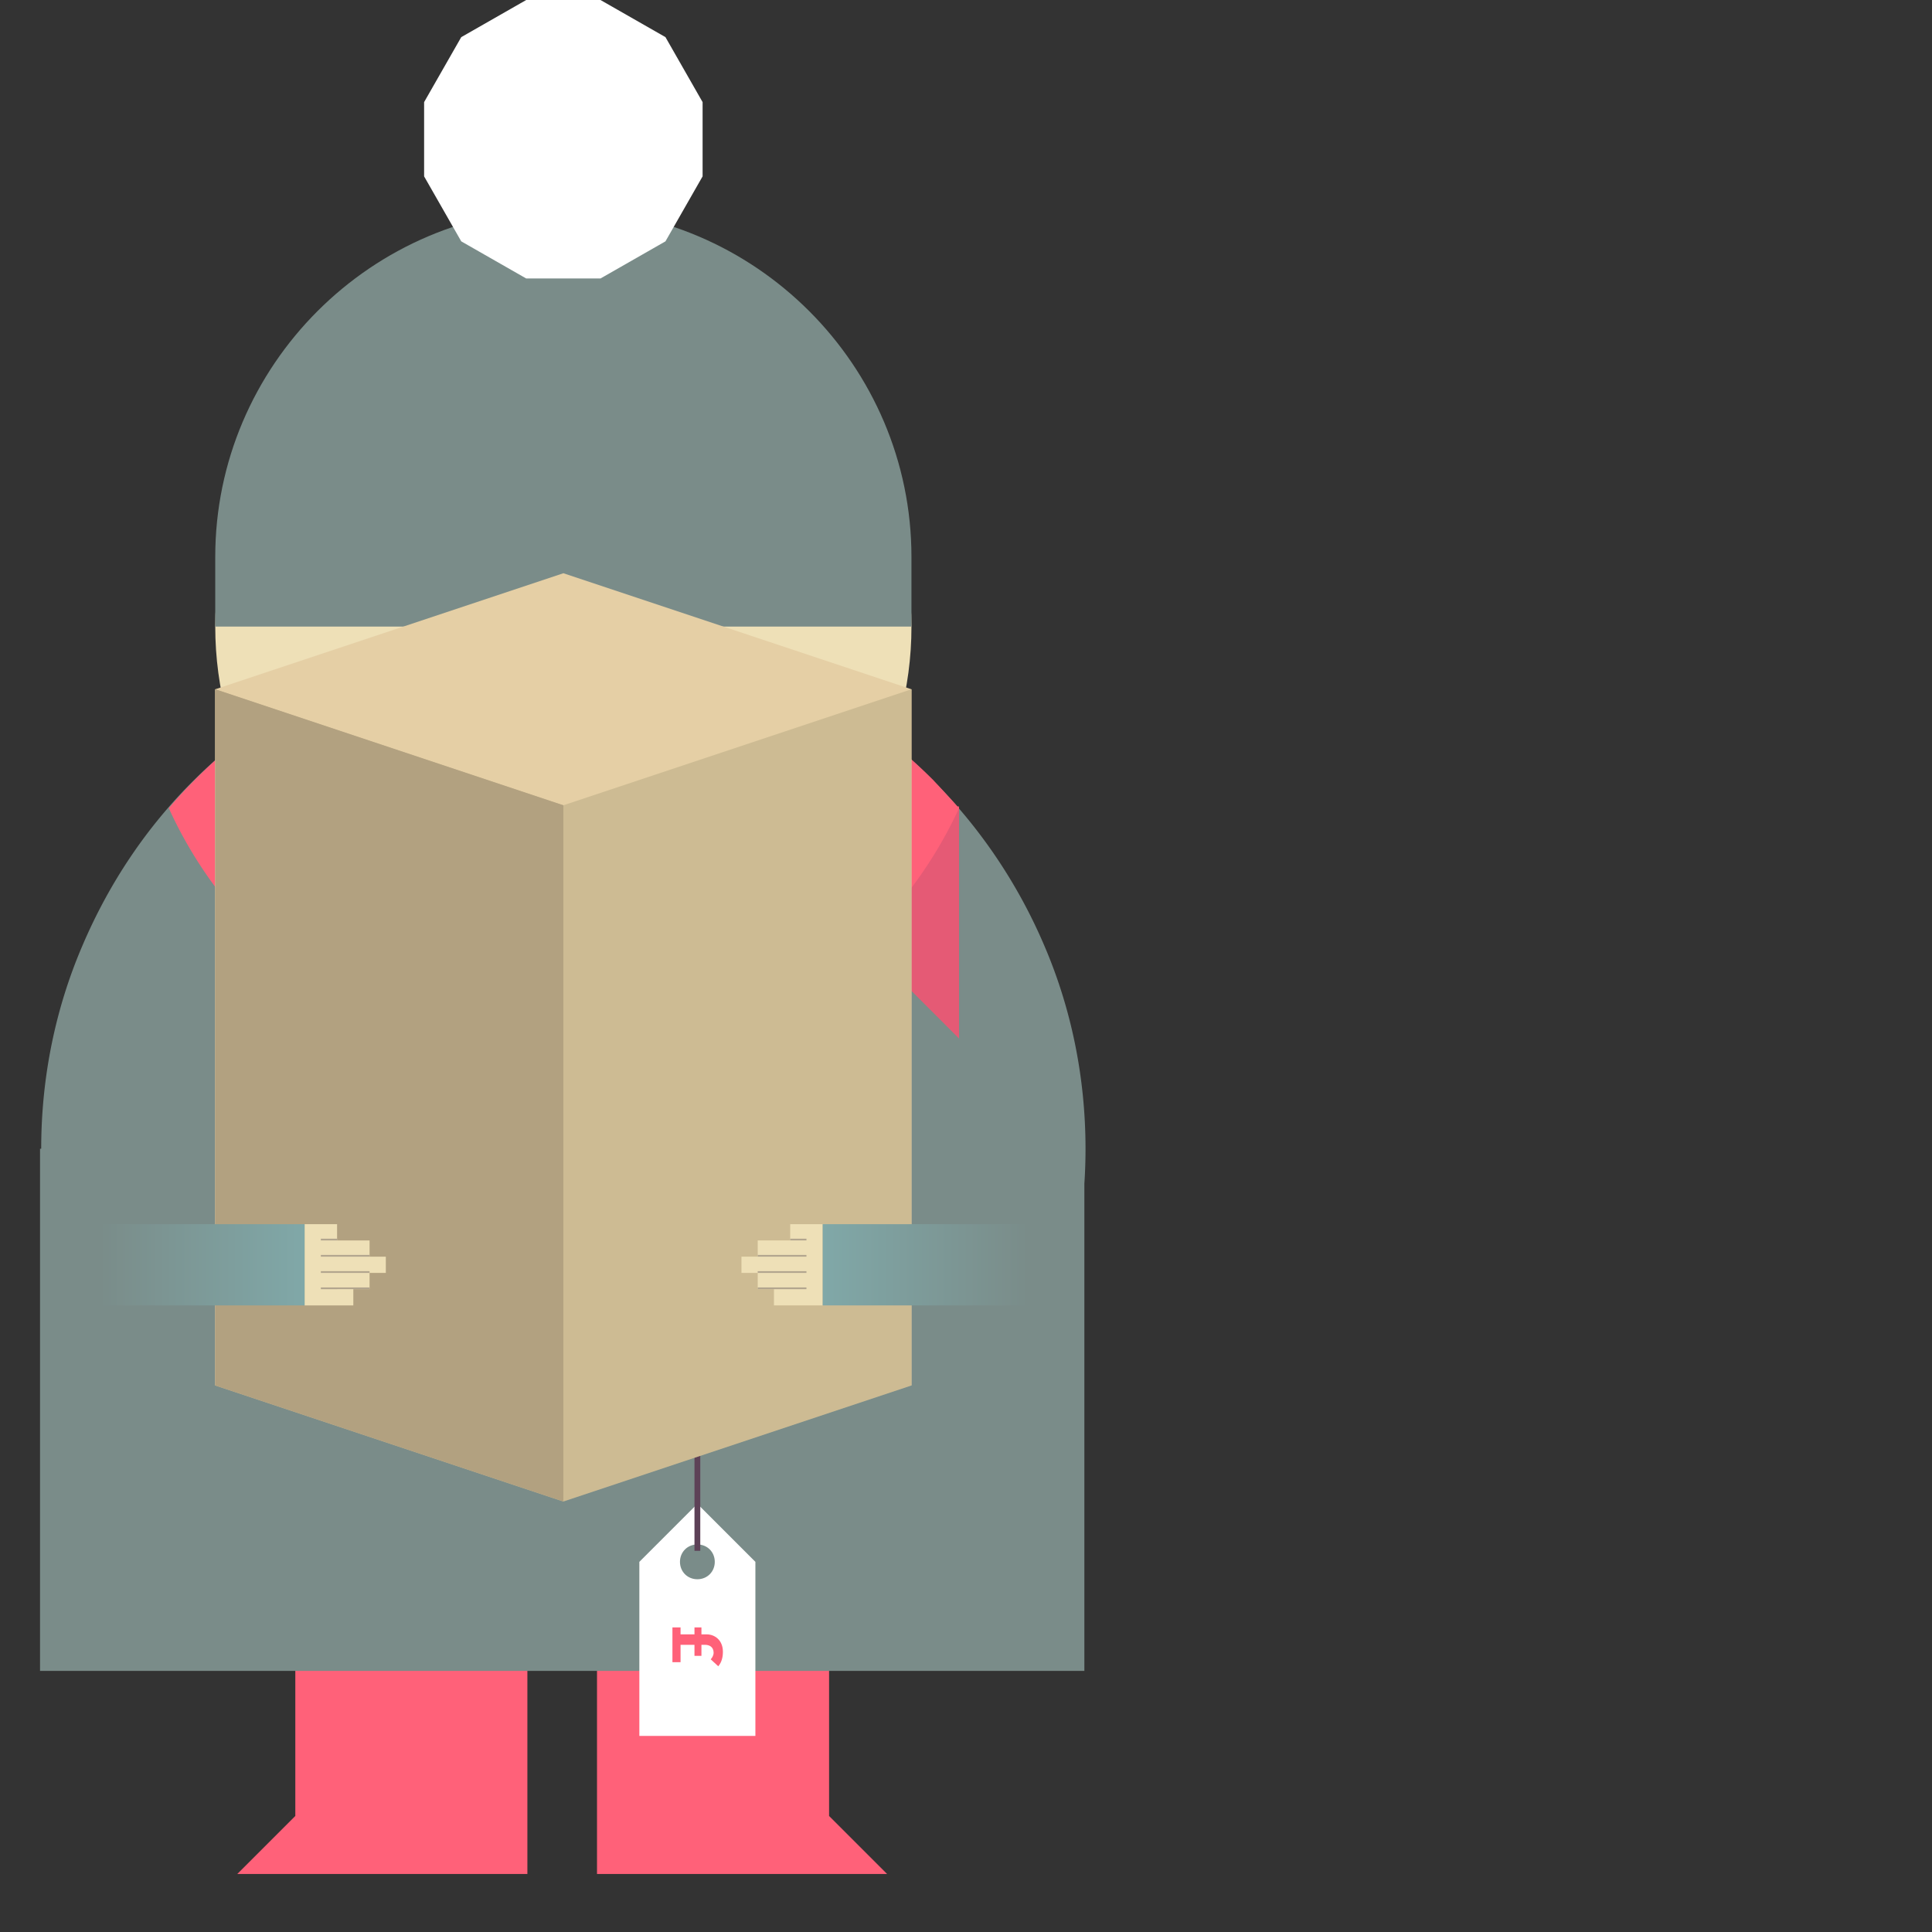 <svg xmlns="http://www.w3.org/2000/svg" width="300" height="300" viewBox="0 0 300 300"><rect x="0" y="0" width="300" height="300" fill="#333333" stroke="none"/><path fill="#FF6179" d="M128.739 281.982v-27.027H92.703v36.036h45.045l-9.009-9.009zm-82.883 0v-27.027h36.036v36.036H36.847l9.009-9.009z"/><path fill="#7A8C89" d="M6.216 178.379h162.163v81.08H6.216v-81.08zm162.343 0c0 11.171-2.252 21.892-6.396 31.531s-10 18.469-17.387 25.766a81.775 81.775 0 0 1-25.766 17.387c-9.729 4.145-20.36 6.396-31.531 6.396s-21.892-2.252-31.532-6.396c-9.729-4.144-18.468-10-25.766-17.387-7.297-7.388-13.243-16.036-17.387-25.766-4.145-9.73-6.396-20.36-6.396-31.531 0-11.172 2.252-21.893 6.396-31.532 4.144-9.729 10-18.468 17.387-25.766s16.036-13.243 25.766-17.387c9.73-4.144 20.36-6.396 31.532-6.396 11.171 0 21.892 2.252 31.531 6.396 9.73 4.144 18.469 10 25.766 17.387a81.775 81.775 0 0 1 17.387 25.766c4.144 9.639 6.396 20.36 6.396 31.532z"/><path fill="#E55A75" d="M148.919 161.262l-9.009-9.01-9.009 9.01v-36.037h18.018v36.037z"/><path fill="#FF6179" d="M87.478 164.865c27.297 0 50.721-16.126 61.441-39.37-1.352-1.532-2.703-2.973-4.054-4.415a81.775 81.775 0 0 0-25.766-17.387c-9.73-4.144-20.36-6.396-31.532-6.396-11.171 0-21.892 2.252-31.531 6.396s-18.469 10-25.766 17.387c-1.442 1.441-2.793 2.883-4.054 4.415 10.541 23.244 34.055 39.37 61.262 39.37z"/><circle fill="#EEE0B7" cx="87.478" cy="97.297" r="54.054"/><path fill="#B2A58E" d="M94.324 102.703c0-.36.09-.721.18-1.081.18-.36.36-.63.541-.901.271-.271.541-.45.901-.541.36-.18.721-.18 1.081-.18s.721.09 1.081.18c.36.18.631.36.901.541.271.271.451.541.541.901.18.36.18.721.18 1.081v1.802h.901v-1.802c0-.45-.09-.991-.271-1.441-.18-.45-.451-.811-.811-1.171s-.721-.63-1.171-.811c-.451-.18-.901-.271-1.441-.271s-.991.09-1.441.271c-.451.18-.811.45-1.171.811s-.63.721-.811 1.171a3.74 3.74 0 0 0-.271 1.441v1.802h.901v-1.802h.18zm-18.919 0c0-.36.09-.721.18-1.081.18-.36.36-.63.541-.901.271-.271.541-.45.901-.541.36-.18.721-.18 1.081-.18s.721.09 1.081.18c.36.18.631.36.901.541.271.271.451.541.541.901.18.36.18.721.18 1.081v1.802h.901v-1.802c0-.45-.09-.991-.271-1.441-.18-.45-.45-.811-.811-1.171-.361-.36-.721-.63-1.171-.811-.451-.18-.901-.271-1.441-.271s-.991.09-1.441.271c-.451.18-.811.45-1.171.811s-.63.721-.811 1.171a3.74 3.74 0 0 0-.271 1.441v1.802h.901v-1.802h.18zm15.676 5.405h-7.207l3.604-10.811 3.603 10.811z"/><g fill="#FF99AD"><circle cx="72.703" cy="113.513" r="5.406"/><circle cx="102.433" cy="113.513" r="5.406"/></g><circle fill="#FF6179" cx="87.478" cy="113.514" r="3.604"/><path fill="#7A8C89" d="M33.423 97.297V86.486c0-29.729 24.324-54.054 54.054-54.054 29.729 0 54.054 24.324 54.054 54.054v10.811H33.423z"/><path fill="#FFF" d="M81.712 43.243l-10.09-5.766-5.766-10.09V15.856l5.766-10.09L81.712 0h11.531l10.09 5.766 5.766 10.09v11.531l-5.766 10.09-10.09 5.766H81.712zm26.576 190.271l-9.009 9.009v27.027h18.018v-27.027l-9.009-9.009zm0 11.711c-1.531 0-2.703-1.17-2.703-2.702 0-1.531 1.171-2.702 2.703-2.702 1.532 0 2.703 1.171 2.703 2.702 0 1.532-1.171 2.702-2.703 2.702z"/><path fill="#5D4157" d="M107.838 204.775h.901v36.035h-.901v-36.035z"/><path fill="#FF6179" d="M105.676 252.703v1.08h2.162v-1.08h1.081v1.08h.811c1.262 0 2.523.901 2.523 2.703 0 .811-.18 1.621-.721 2.252l-1.171-1.08c.271-.271.451-.721.451-.992 0-.99-.721-1.261-1.352-1.261h-.541v1.712h-1.081v-1.712h-2.162v2.702h-1.261v-5.404h1.261z"/><path fill="#E5CFA5" d="M141.532 215.135l-54.054-18.018-54.054 18.018V107.027l54.054-18.018 54.054 18.018v108.108z"/><path fill="#CDBB93" d="M141.532 215.135l-54.054 18.019-54.054-18.019V107.027l54.054 18.018 54.054-18.018v108.108z"/><path fill="#B2A180" d="M87.478 125.045l-54.054-18.018v108.108l54.054 18.019V125.045z"/><path fill="#EEE0B7" d="M47.297 190.09h5.045v2.523h-5.045v-2.523zm0 2.523h10.09v2.521h-10.09v-2.521zm0 5.045h10.09v2.521h-10.09v-2.521zm0 2.522h7.567v2.523h-7.567v-2.523zm0-5.045H59.91v2.523H47.297v-2.523z"/><path fill="#B2A58E" d="M49.82 192.342h2.522v.271H49.82v-.271zm0 2.523h7.567v.27H49.82v-.27zm0 2.522h7.567v.271H49.82v-.271zm0 2.523h7.567v.27H49.82v-.27z"/><linearGradient id="a" gradientUnits="userSpaceOnUse" x1="209.314" y1="-217.576" x2="173.913" y2="-217.576" gradientTransform="matrix(.901 0 0 -.901 -141.274 .38)"><stop offset="0" stop-color="#80a8a8"/><stop offset="1" stop-color="#7a8c89"/></linearGradient><path fill="url(#a)" d="M15.405 190.09h31.892v12.613H15.405V190.09z"/><path fill="#EEE0B7" d="M122.703 190.09h5.045v2.523h-5.045v-2.523zm-5.045 2.523h10.09v2.521h-10.09v-2.521zm0 5.045h10.09v2.521h-10.09v-2.521zm2.522 2.522h7.567v2.523h-7.567v-2.523zm-5.045-5.045h12.612v2.523h-12.612v-2.523z"/><path fill="#B2A58E" d="M122.703 192.342h2.522v.271h-2.522v-.271zm-5.045 2.523h7.567v.27h-7.567v-.27zm0 2.522h7.567v.271h-7.567v-.271zm0 2.523h7.567v.27h-7.567v-.27z"/><linearGradient id="b" gradientUnits="userSpaceOnUse" x1="298.614" y1="-217.577" x2="334.014" y2="-217.577" gradientTransform="matrix(.901 0 0 -.901 -141.274 .38)"><stop offset="0" stop-color="#80a8a8"/><stop offset="1" stop-color="#7a8c89"/></linearGradient><path fill="url(#b)" d="M127.748 190.09h31.892v12.613h-31.892V190.09z"/></svg>